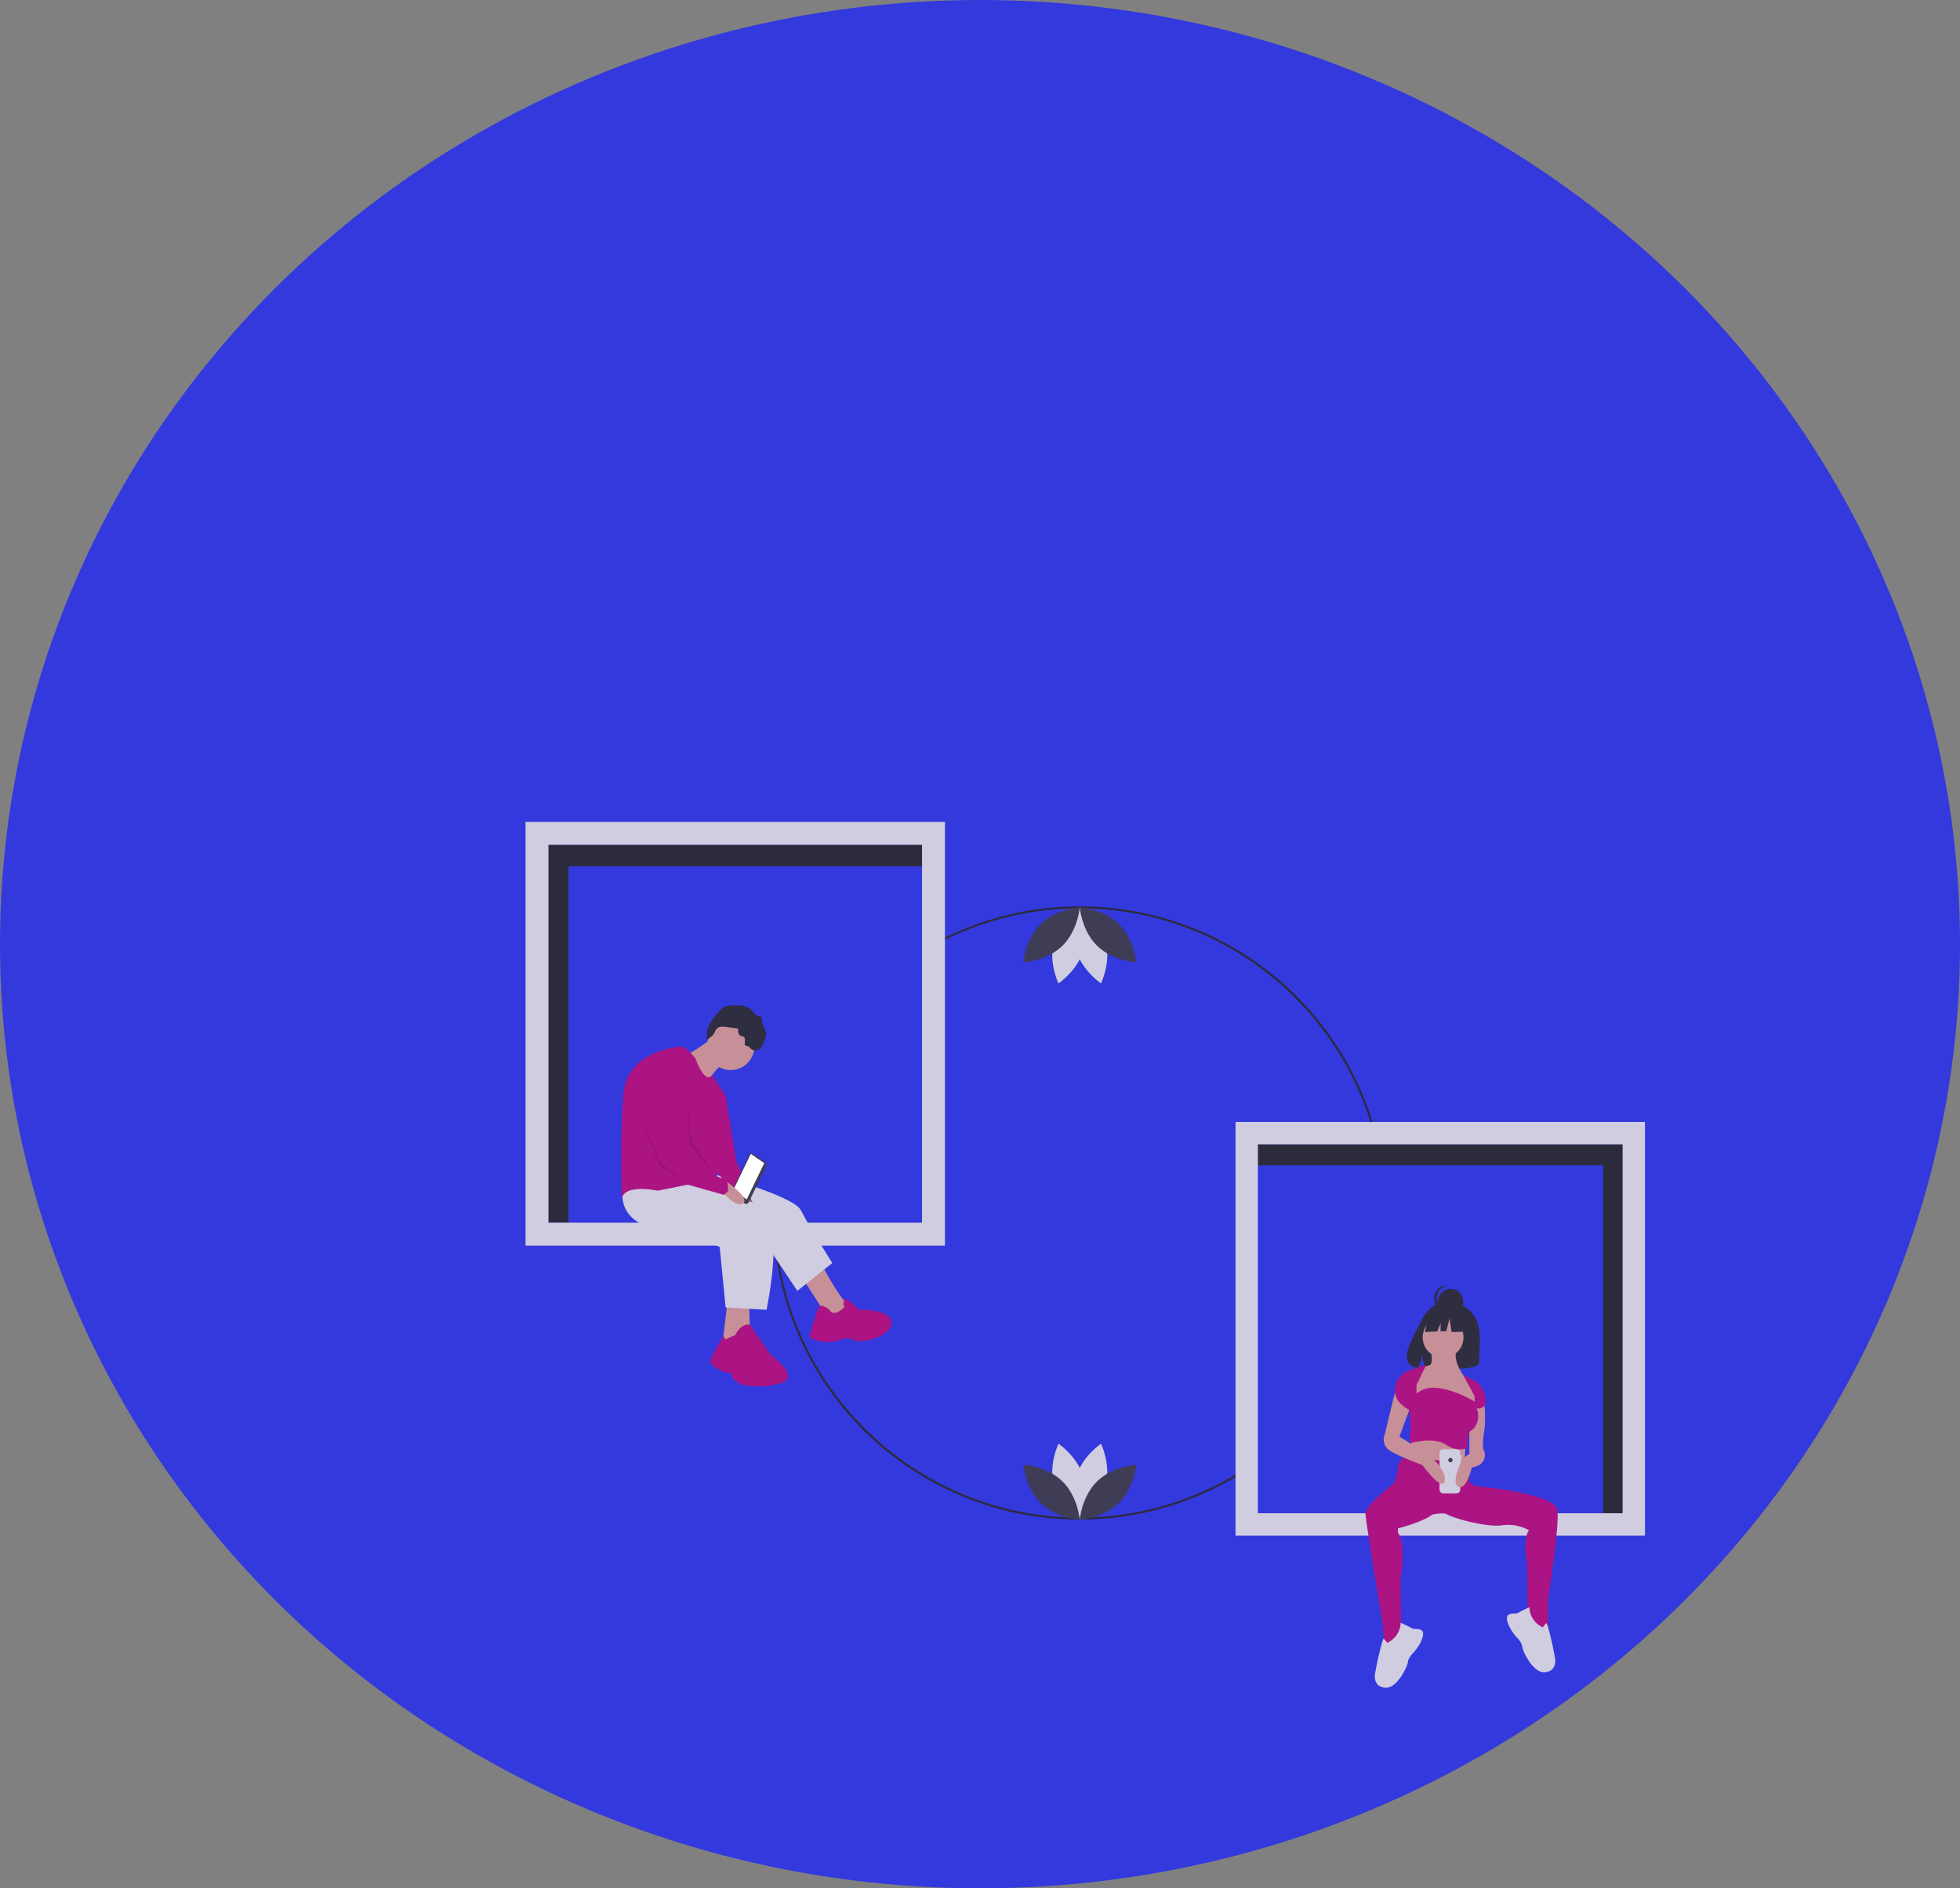 <svg xmlns="http://www.w3.org/2000/svg" width="1283" height="1236" viewBox="0 0 1283 1236">
  <rect x="0" y="0" width="1283" height="1236" fill="#808080" stroke="none"/>
  <g id="Group_2" data-name="Group 2" transform="translate(-291 -82)">
    <ellipse id="Ellipse_5" data-name="Ellipse 5" cx="641.5" cy="618" rx="641.5" ry="618" transform="translate(291 82)" fill="#3339dd"/>
    <g id="undraw_connection_b38q" transform="translate(635 619.945)">
      <path id="Path_17" data-name="Path 17" d="M488.174,502.48A200.684,200.684,0,1,1,630.08,443.7,200.684,200.684,0,0,1,488.174,502.48Zm0-400.061c-109.937,0-199.377,89.44-199.377,199.377s89.44,199.377,199.377,199.377S687.551,411.732,687.551,301.8s-89.44-199.377-199.377-199.377Z" transform="translate(-125.374 -45.791)" fill="#2c2b3c"/>
      <path id="Path_18" data-name="Path 18" d="M609.47,666.651c-3.716,13.738-16.445,22.246-16.445,22.246s-6.7-13.765-2.988-27.5,16.445-22.246,16.445-22.246S613.186,652.914,609.47,666.651Z" transform="translate(-229.765 -232.123)" fill="#d0cde1"/>
      <path id="Path_19" data-name="Path 19" d="M568.046,666.651c3.716,13.738,16.445,22.246,16.445,22.246s6.7-13.765,2.988-27.5-16.445-22.246-16.445-22.246S564.33,652.914,568.046,666.651Z" transform="translate(-222.15 -232.123)" fill="#d0cde1"/>
      <path id="Path_20" data-name="Path 20" d="M563.493,671c10.2,9.927,11.443,25.187,11.443,25.187s-15.288-.835-25.486-10.762-11.443-25.187-11.443-25.187S553.3,661.077,563.493,671Z" transform="translate(-212.136 -239.427)" fill="#3f3d56"/>
      <path id="Path_21" data-name="Path 21" d="M605.943,671c-10.2,9.927-11.443,25.187-11.443,25.187s15.288-.835,25.486-10.762,11.443-25.187,11.443-25.187S616.141,661.077,605.943,671Z" transform="translate(-231.699 -239.427)" fill="#3f3d56"/>
      <path id="Path_22" data-name="Path 22" d="M568.046,124.394c3.716-13.738,16.445-22.246,16.445-22.246s6.7,13.765,2.988,27.5S571.034,151.9,571.034,151.9,564.33,138.132,568.046,124.394Z" transform="translate(-222.15 -46.157)" fill="#d0cde1"/>
      <path id="Path_23" data-name="Path 23" d="M609.47,124.394c-3.716-13.738-16.445-22.246-16.445-22.246s-6.7,13.765-2.988,27.5S606.482,151.9,606.482,151.9,613.186,138.132,609.47,124.394Z" transform="translate(-229.765 -46.157)" fill="#d0cde1"/>
      <path id="Path_24" data-name="Path 24" d="M605.943,127.353c-10.2-9.927-11.443-25.187-11.443-25.187s15.288.835,25.486,10.762,11.443,25.187,11.443,25.187S616.141,137.279,605.943,127.353Z" transform="translate(-231.699 -46.163)" fill="#3f3d56"/>
      <path id="Path_25" data-name="Path 25" d="M563.493,127.353c10.2-9.927,11.443-25.187,11.443-25.187s-15.288.835-25.486,10.762-11.443,25.187-11.443,25.187S553.3,137.279,563.493,127.353Z" transform="translate(-212.136 -46.163)" fill="#3f3d56"/>
      <rect id="Rectangle_1" data-name="Rectangle 1" width="259.815" height="264.202" transform="translate(9.562 8.287)" fill="#3339dd"/>
      <path id="Path_26" data-name="Path 26" d="M267.5,22.935H22.935V270.313H36.053V36.991H267.5Z" transform="translate(-7.942 -7.942)" fill="#3f3d56"/>
      <path id="Path_27" data-name="Path 27" d="M267.5,22.935H22.935V270.313H36.053V36.991H267.5Z" transform="translate(-7.942 -7.942)" opacity="0.3"/>
      <path id="Path_29" data-name="Path 29" d="M39.5,16.495V293.858H314.052V16.495Zm259.559,262.37H54.493V31.487H299.059Z" transform="translate(-39.5 -16.495)" fill="#d0cde1"/>
      <path id="Path_30" data-name="Path 30" d="M327.262,456.438s12.415,24.054,19.4,29.485-11.251,12.027-11.251,12.027l-21.338-33.365Z" transform="translate(-134.585 -168.849)" fill="#c78f97"/>
      <path id="Path_31" data-name="Path 31" d="M206.369,366.82s57.807,15.131,62.85,25.218,20.562,34.529,20.562,34.529L266.892,444.8l-22.5-33.753-62.074-27.933Z" transform="translate(-88.958 -137.814)" fill="#d0cde1"/>
      <path id="Path_32" data-name="Path 32" d="M336.758,501.475s-5.431-4.656-6.983-1.552-6.207,19.01-6.207,19.01,6.6,6.207,20.174,2.328c0,0,3.492-2.716,8.923,0s25.606-2.716,24.83-11.639-21.338-8.147-21.338-8.147-8.661-9.7-9.762-6.015.451,4.076.451,4.076S339.861,506.906,336.758,501.475Z" transform="translate(-137.874 -182.073)" fill="#ac1483"/>
      <path id="Path_33" data-name="Path 33" d="M240.2,492.641l-3.88,32.589h19.01s-1.552-25.218-1.164-28.321S240.2,492.641,240.2,492.641Z" transform="translate(-107.661 -181.386)" fill="#c78f97"/>
      <path id="Path_34" data-name="Path 34" d="M255.177,382.845s10.475,15.519,4.268,16.682-11.251-16.682-11.251-16.682Z" transform="translate(-111.771 -143.363)" fill="#a0616a"/>
      <path id="Path_35" data-name="Path 35" d="M137.339,378.827s-7.759,22.89,22.89,29.1,39.96,11.251,39.96,11.251l3.88,39.572,26.77,1.552s12.8-60.134-3.88-67.894-51.987-16.683-51.987-16.683Z" transform="translate(-73.079 -140.897)" fill="#d0cde1"/>
      <path id="Path_36" data-name="Path 36" d="M234.535,529.58s5.431-2.716,6.207-2.716c0,0,3.41-7.865,9.658-7.036l13.62,19.839s20.562,14.743,6.207,18.622a53.061,53.061,0,0,1-25.606.776L238.8,554.8s.776-4.268-4.268-3.492c0,0-10.475-4.268-10.087-7.371s8.629-16.613,8.629-16.613Z" transform="translate(-103.545 -190.78)" fill="#ac1483"/>
      <circle id="Ellipse_1" data-name="Ellipse 1" cx="15.519" cy="15.519" r="15.519" transform="translate(118.769 131.433)" fill="#c78f97"/>
      <path id="Path_37" data-name="Path 37" d="M216.634,233.878s-13.967,10.087-16.682,10.475,12.8,19.4,12.8,19.4,7.371-12.027,12.027-13.579S216.634,233.878,216.634,233.878Z" transform="translate(-94.955 -91.776)" fill="#c78f97"/>
      <path id="Path_38" data-name="Path 38" d="M183.9,249.353s-5.819-7.759-9.311-7.759-34.917,3.492-37.632,29.485-1.164,71.385-1.164,71.385-2.328-11.251,23.666-6.6c0,0,31.037-6.6,36.469-6.6s7.759-55.479,7.759-55.479l-8.833-13.7S190.88,267.587,183.9,249.353Z" transform="translate(-72.693 -94.447)" fill="#ac1483"/>
      <path id="Path_39" data-name="Path 39" d="M228.721,286.105l5.819,3.1,6.983,42.676,9.7,22.114s-10.475-3.606-11.251.719l-15.519-22.445Z" transform="translate(-103.55 -109.862)" fill="#ac1483"/>
      <path id="Path_40" data-name="Path 40" d="M233.142,214.343l8.442,1.055c-.161,1.718-.116,3.846,1.406,4.659.716.382,1.624.363,2.258.868,1.525,1.216.033,3.832.895,5.583l2.469.653a4.773,4.773,0,0,0,6.486,1.945c1.659-1,2.5-2.9,3.251-4.685.892-2.133,1.8-4.425,1.356-6.694-.48-2.437-2.471-4.463-2.561-6.946-.04-1.111.194-2.5-.742-3.094a3.958,3.958,0,0,0-1.369-.363c-2.157-.45-3.358-2.683-4.966-4.189-3.371-3.156-8.547-3.073-13.156-2.8a11.686,11.686,0,0,0-3.872.675,11.281,11.281,0,0,0-3.648,2.909,38.109,38.109,0,0,0-6.509,8.623,15.3,15.3,0,0,0-1.548,10.5c-.087-.337,2.847-2.543,3.212-2.9a7.607,7.607,0,0,0,1.871-2.918C227.862,214.248,229.874,213.935,233.142,214.343Z" transform="translate(-102.343 -80.118)" fill="#2f2e41"/>
      <path id="Path_41" data-name="Path 41" d="M162.1,281.777l1.164,27.158,17.257,20.238L164.82,306.607Z" transform="translate(-56.137 -97.581)" opacity="0.1"/>
      <path id="Path_42" data-name="Path 42" d="M114.625,293.054,128.2,324.479l17.458,14.354-18.622-12.8Z" transform="translate(-39.695 -101.486)" opacity="0.1"/>
      <path id="Path_43" data-name="Path 43" d="M259.616,348.384l8.2,5.644a2.266,2.266,0,0,1,.627,2.787l-1.1,2.264.254.175-1.247,2.573-.254-.175-9.038,18.65a1.75,1.75,0,0,1-2.6.831l-7.71-5.3a2.6,2.6,0,0,1-.721-3.2l11.411-23.547a1.461,1.461,0,0,1,2.174-.694Z" transform="translate(-110.929 -131.345)" fill="#3f3d56"/>
      <path id="Path_44" data-name="Path 44" d="M207.976,356.193l8.831,6.075,11.52-23.773L219.5,332.42Z" transform="translate(-72.023 -115.119)" fill="#fff"/>
      <path id="Path_45" data-name="Path 45" d="M238.163,377.276s15.389,10.664,10.026,14-16.534-11.468-16.534-11.468Z" transform="translate(-106.044 -141.435)" fill="#c78f97"/>
      <path id="Path_46" data-name="Path 46" d="M163.47,256.431S143.3,262.25,149.115,280.1c1.4,4.3,3.1,8.926,4.869,13.46,5.56,14.262,11.814,27.664,11.814,27.664l17.536,15.855,23.589,6.647,2.716-2.328s.776-7.371-2.716-8.147-8.923-3.88-8.923-3.88l-13.967-20.562S183.644,257.595,163.47,256.431Z" transform="translate(-77.095 -99.586)" fill="#ac1483"/>
      <rect id="Rectangle_2" data-name="Rectangle 2" width="253.629" height="257.911" transform="translate(723.458 462.431) rotate(180)" fill="#3339dd"/>
      <path id="Path_47" data-name="Path 47" d="M733.389,322.881H972.133V564.369H959.326V336.6H733.389Z" transform="translate(-253.976 -111.815)" fill="#3f3d56"/>
      <path id="Path_48" data-name="Path 48" d="M733.389,322.881H972.133V564.369H959.326V336.6H733.389Z" transform="translate(-253.976 -111.815)" opacity="0.3"/>
      <path id="Path_50" data-name="Path 50" d="M750.5,316.987V587.746h268.015V316.987Zm14.636,14.636h238.744V573.11H765.136Z" transform="translate(-285.723 -120.556)" fill="#d0cde1"/>
      <path id="Path_51" data-name="Path 51" d="M966.482,506.837c-5.771-9.752-17.189-10.206-17.189-10.206s-11.126-1.423-18.264,13.429c-6.653,13.843-15.834,27.209-1.478,30.45l2.593-8.071,1.606,8.672a56.149,56.149,0,0,0,6.142.1c15.374-.5,30.016.145,29.544-5.372C968.81,528.511,972.035,516.221,966.482,506.837Z" transform="translate(-345.096 -182.756)" fill="#2f2e41"/>
      <path id="Path_52" data-name="Path 52" d="M886.3,613.6l-1.215,21.856L920.7,639.1l1.215-22.665-12.142-7.689Z" transform="translate(-306.508 -210.81)" fill="#c78f97"/>
      <path id="Path_53" data-name="Path 53" d="M1006.29,687.582c-1.068-10.325-43.471-15.011-53.661-15.99l-3.81-2.223L947.6,656.418s-37.64-3.238-40.473-3.643-5.261,4.857-5.261,6.071c0,.877-.529,7.144-2.656,10.858-4.592,3.69-18.592,15.3-18.592,19.7,0,5.261,11.13,71.435,11.13,71.435l1.214,13.76,11.332,2.024-.809-42.9s4.047-24.688-1.619-31.569v-2.833s16.619-4.33,22.476-9.044c1.7-.365,6.467-1.263,9.1-.482.361.213.778.431,1.241.653a1.894,1.894,0,0,1,.168.171l.046-.07c7.577,3.547,27.014,8.02,34.963,6.748a27.819,27.819,0,0,1,17.808,3.238c-4.452,5.666-1.214,21.855-1.214,21.855l.4,34.807,5.666,6.88h7.69V745.053S1007.5,699.319,1006.29,687.582Z" transform="translate(-330.785 -236.834)" fill="#ac1483"/>
      <circle id="Ellipse_2" data-name="Ellipse 2" cx="13.356" cy="13.356" r="13.356" transform="translate(587.275 324.068)" fill="#c78f97"/>
      <path id="Path_54" data-name="Path 54" d="M940.367,545.676s2.024,8.9-.809,9.714a38.315,38.315,0,0,0-6.476,2.833l-3.238,10.523v10.523l39.258,4.452,1.214-3.643v-5.261l-4.452-8.095-2.024-2.024s-8.9-9.714-6.88-19.022Z" transform="translate(-347.83 -199.753)" fill="#c78f97"/>
      <path id="Path_55" data-name="Path 55" d="M994.351,594.9s1.214,14.165,0,20.641-.809,16.189-.809,16.189l-8.9-1.619V608.254l2.024-11.737Z" transform="translate(-366.805 -216.798)" fill="#c78f97"/>
      <circle id="Ellipse_3" data-name="Ellipse 3" cx="8.256" cy="8.256" r="8.256" transform="translate(597.338 305.669)" fill="#2f2e41"/>
      <path id="Path_56" data-name="Path 56" d="M951.037,489.029a8.256,8.256,0,0,1,7.386-8.209,8.256,8.256,0,1,0,0,16.419A8.256,8.256,0,0,1,951.037,489.029Z" transform="translate(-354.568 -177.276)" fill="#2f2e41"/>
      <path id="Path_57" data-name="Path 57" d="M930.735,491.2l-11.28-5.909-15.578,2.417-3.223,14.235,8.023-.309,2.242-5.23v5.143l3.7-.142,2.149-8.326,1.343,8.864,13.161-.269Z" transform="translate(-311.901 -168.059)" fill="#2f2e41"/>
      <path id="Path_58" data-name="Path 58" d="M906.885,818.356s5.743,2.7,7.432,3.716,8.446-1.013,7.095,5.068-7.095,11.824-7.095,11.824-2.7,3.04-2.7,5.067-6.756,17.567-14.865,16.891-6.756-8.784-6.756-8.784l1.689-8.783s3.378-14.865,4.054-14.527a14.766,14.766,0,0,1,2.365,2.7A14.985,14.985,0,0,0,906.885,818.356Z" transform="translate(-334.001 -294.183)" fill="#d0cde1"/>
      <path id="Path_59" data-name="Path 59" d="M1036.939,802.877s-5.743,2.7-7.432,3.716-8.446-1.013-7.094,5.068,7.094,11.824,7.094,11.824,2.7,3.041,2.7,5.068,6.757,17.567,14.865,16.891,6.757-8.784,6.757-8.784l-1.689-8.784s-3.378-14.865-4.054-14.527a14.753,14.753,0,0,0-2.365,2.7A14.984,14.984,0,0,1,1036.939,802.877Z" transform="translate(-379.826 -288.823)" fill="#d0cde1"/>
      <path id="Path_60" data-name="Path 60" d="M969.047,651.788v-3.212h-.714v-1.427a2.5,2.5,0,0,0-2.5-2.5H957.27a2.5,2.5,0,0,0-2.5,2.5V671.06a2.5,2.5,0,0,0,2.5,2.5h8.565a2.5,2.5,0,0,0,2.5-2.5V656.071h.714v-3.212h-.714v-1.071Z" transform="translate(-356.463 -234.028)" fill="#d0cde1"/>
      <circle id="Ellipse_4" data-name="Ellipse 4" cx="1.428" cy="1.428" r="1.428" transform="translate(604.019 416.333)" fill="#3f3d56"/>
      <path id="Path_61" data-name="Path 61" d="M906.774,584.372l-7.285,29.95a8.437,8.437,0,0,0,3.642,10.523c6.476,4.047,21.046,9.309,21.046,9.309s12.951,17.808,14.57,10.523-9.714-16.594-9.714-16.594L909.2,615.536l7.69-21.046Z" transform="translate(-337.105 -213.153)" fill="#c78f97"/>
      <path id="Path_62" data-name="Path 62" d="M984.288,641.937s6.071-.81,5.666,6.071-8.5,7.69-8.5,7.69-3.643,15.38-8.9,12.547,2.833-18.213,2.833-18.213l6.88-5.261Z" transform="translate(-362.005 -233.078)" fill="#c78f97"/>
      <path id="Path_63" data-name="Path 63" d="M924.19,573.272l6.476-13.356-12.951,4.452s-7.285,3.643-7.69,12.142,9.309,12.951,9.309,12.951,1.619,12.142.809,13.761,0,8.095,0,8.095,15.582-4.25,23.272,1.012,13.963,2.226,13.963,2.226-.4-10.118,2.833-11.737,6.071-9.309,3.238-14.166c0,0,6.476.809,6.071-5.261s-3.643-11.332-8.9-13.761-5.843-2.817-5.843-2.817l7.462,13.744V584.2s-13.21-8.432-26.279-9.135a17.407,17.407,0,0,0-11.765,3.873h0Z" transform="translate(-340.963 -204.684)" fill="#ac1483"/>
    </g>
  </g>
</svg>
